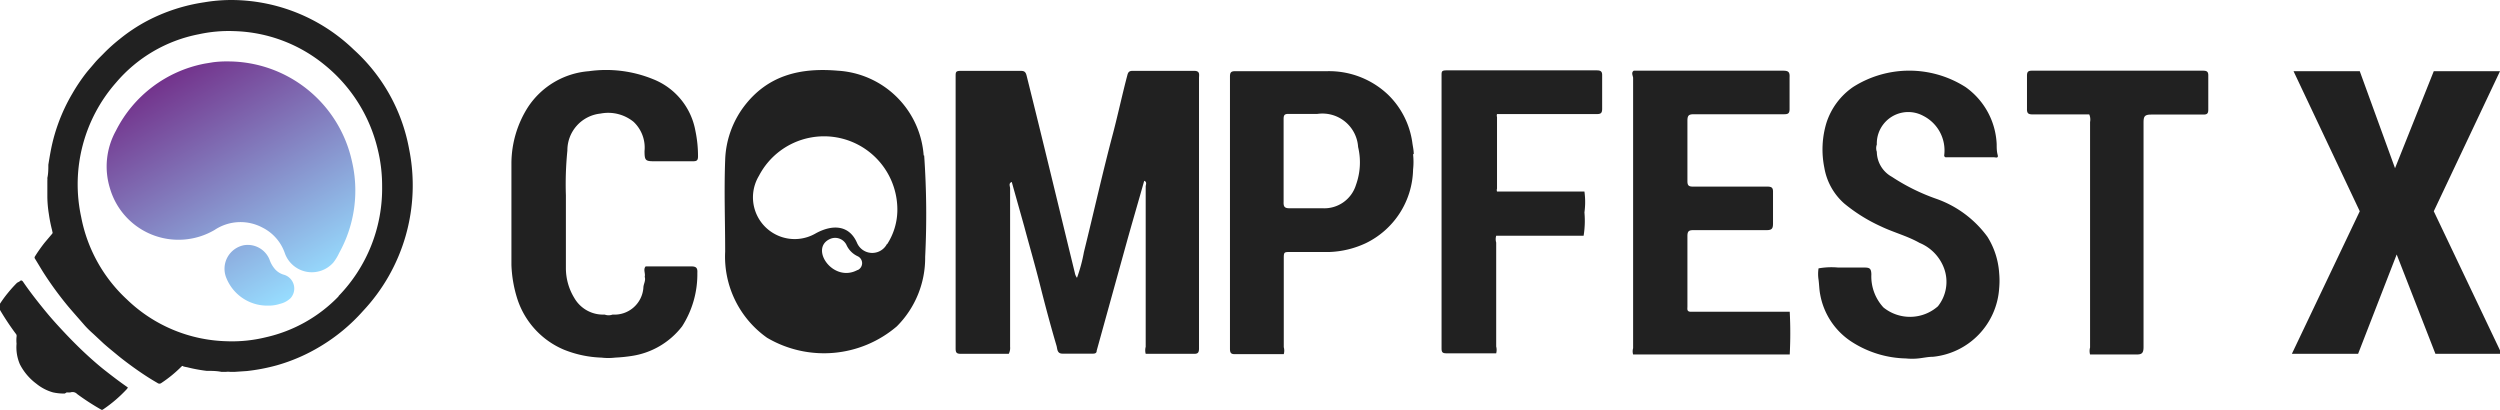 <svg xmlns="http://www.w3.org/2000/svg" xmlns:xlink="http://www.w3.org/1999/xlink" viewBox="0 0 151 24.77"><defs><style>.cls-1{fill:#212121;}.cls-1,.cls-2{fill-rule:evenodd;}.cls-2{fill:url(#linear-gradient);}.cls-3{fill:#212121;}</style><linearGradient id="linear-gradient" x1="10.53" y1="4.42" x2="18.2" y2="17.69" gradientUnits="userSpaceOnUse"><stop offset="0" stop-color="#73338c"/><stop offset="1" stop-color="#97ddff"/></linearGradient></defs><title>Asset 3</title><g id="Layer_2" data-name="Layer 2"><g id="Navbar"><path class="cls-1" d="M3.91,23.77a3.07,3.07,0,0,1-.71-.07,2.79,2.79,0,0,1-1-.52,3.38,3.38,0,0,1-1-1.18A2.59,2.59,0,0,1,1,20.76,2.06,2.06,0,0,1,1,20.34a.21.21,0,0,0-.06-.2,16.25,16.25,0,0,1-1-1.52.15.15,0,0,1,0-.18,7,7,0,0,1,.54-.75c.17-.21.35-.41.55-.61L1.18,17c.07-.07.12-.09.2,0,.38.56.8,1.1,1.23,1.63s.71.84,1.09,1.25.72.76,1.1,1.13,1,.94,1.55,1.37.88.68,1.34,1c.06,0,0,.06,0,.09a8.26,8.26,0,0,1-1.48,1.27.09.09,0,0,1-.1,0,14.63,14.63,0,0,1-1.45-.94.38.38,0,0,0-.4-.1,1.16,1.16,0,0,1-.23,0S3.95,23.75,3.91,23.77Z"/><path class="cls-1" d="M24.71,9a10.68,10.68,0,0,0-3.34-6A10.69,10.69,0,0,0,14,0a9.82,9.82,0,0,0-1.67.14A10.8,10.8,0,0,0,8.89,1.26a10.18,10.18,0,0,0-1.66,1.1,10.37,10.37,0,0,0-.89.79c-.21.22-.44.43-.64.67s-.33.38-.49.58a11,11,0,0,0-.84,1.25,10.78,10.78,0,0,0-.86,1.83,10.66,10.66,0,0,0-.35,1.18c-.1.43-.17.86-.24,1.29,0,.26,0,.53-.06.8a.89.89,0,0,1,0,.16v.83c0,.06,0,.12,0,.18a7,7,0,0,0,.09,1,8.83,8.83,0,0,0,.2,1c0,.07.06.13,0,.2l-.44.52a9.16,9.16,0,0,0-.6.85.11.11,0,0,0,0,.13c.16.26.32.53.48.79a20.64,20.64,0,0,0,1.53,2.1c.33.39.67.77,1,1.15.16.18.34.35.52.51l.61.57c.28.25.58.49.87.73s.77.6,1.17.88.8.54,1.22.78a.19.19,0,0,0,.24,0,7.67,7.67,0,0,0,1.22-1s.06-.06.1,0a1.77,1.77,0,0,0,.23.05,9.31,9.31,0,0,0,1.18.22c.29,0,.59,0,.89.06.09,0,.19,0,.28,0a1.11,1.11,0,0,1,.25,0c.09,0,.19,0,.28,0l.74-.05a11.57,11.57,0,0,0,1.78-.34,10.73,10.73,0,0,0,2.65-1.15,11,11,0,0,0,2.57-2.13A11.09,11.09,0,0,0,24.71,9Zm-4.26,8.9h0a8.78,8.78,0,0,1-4.39,2.47,8.56,8.56,0,0,1-2.39.24,9,9,0,0,1-6-2.52,9.1,9.1,0,0,1-2.77-5A9.3,9.3,0,0,1,7,5a8.73,8.73,0,0,1,5-2.93,8.48,8.48,0,0,1,2.15-.19,9,9,0,0,1,5.48,2.06A9.32,9.32,0,0,1,22.81,9a9.21,9.21,0,0,1,.27,2.27A9.32,9.32,0,0,1,20.45,17.88Z"/><path class="cls-2" d="M13.75,3.71a7.67,7.67,0,0,1,7.5,6,7.76,7.76,0,0,1-.76,5.56,3,3,0,0,1-.35.58,1.73,1.73,0,0,1-2.94-.57,2.71,2.71,0,0,0-1.34-1.53,2.82,2.82,0,0,0-2.9.14,4.31,4.31,0,0,1-6.32-2.52A4.45,4.45,0,0,1,7,7.9a7.61,7.61,0,0,1,5.38-4.06l.49-.08A6.29,6.29,0,0,1,13.75,3.71Zm3.13,14.65a1.39,1.39,0,0,0,.67-.35.87.87,0,0,0-.38-1.41,1.12,1.12,0,0,1-.53-.31,1.68,1.68,0,0,1-.36-.61,1.42,1.42,0,0,0-1.54-.87,1.45,1.45,0,0,0-1.06,2,2.66,2.66,0,0,0,2.5,1.65A2.23,2.23,0,0,0,16.89,18.36Z"/><path class="cls-1" d="M60.93,21.37c-1,0-1.93,0-2.9,0-.25,0-.31-.07-.31-.32q0-8.22,0-16.44c0-.25,0-.33.31-.33,1.2,0,2.4,0,3.61,0,.22,0,.31.05.37.3,1,4,1.94,7.93,2.91,11.9a.71.71,0,0,0,.13.3,9.42,9.42,0,0,0,.42-1.56c.59-2.38,1.12-4.77,1.75-7.14.31-1.18.56-2.36.87-3.53.05-.21.13-.27.32-.27,1.24,0,2.48,0,3.72,0,.37,0,.29.24.29.44q0,6.81,0,13.62c0,.9,0,1.81,0,2.71,0,.25-.07.33-.32.32-1,0-1.93,0-2.9,0a.82.82,0,0,1,0-.42c0-3.23,0-6.45,0-9.68,0-.11.1-.28-.09-.35-.35,1.25-.72,2.5-1.07,3.76q-.9,3.25-1.8,6.5c0,.15-.1.18-.23.18H64.17c-.34,0-.3-.31-.36-.49-.36-1.22-.69-2.46-1-3.69s-.63-2.32-.94-3.48c-.25-.9-.51-1.81-.76-2.71-.21.08-.1.26-.1.39,0,3.19,0,6.38,0,9.56A.78.78,0,0,1,60.93,21.37Z"/><path class="cls-1" d="M117.43,9.38A2.34,2.34,0,0,0,116.17,7a1.9,1.9,0,0,0-2.81,1.73.65.65,0,0,0,0,.44,1.75,1.75,0,0,0,.91,1.51A12.19,12.19,0,0,0,116.93,12a6.49,6.49,0,0,1,3.11,2.3,4.71,4.71,0,0,1,.71,2.2,5.07,5.07,0,0,1,0,.91,4.45,4.45,0,0,1-4,4.14c-.3,0-.59.07-.89.1a3.66,3.66,0,0,1-.74,0,6.28,6.28,0,0,1-3.27-1,4.31,4.31,0,0,1-1.91-2.86c-.06-.3-.06-.6-.1-.9a2.22,2.22,0,0,1,0-.68,4.42,4.42,0,0,1,1.19-.05c.53,0,1.05,0,1.58,0,.32,0,.41.06.42.41a2.76,2.76,0,0,0,.73,2,2.55,2.55,0,0,0,3.29-.07,2.37,2.37,0,0,0,.38-2.27,2.66,2.66,0,0,0-1.49-1.56c-.74-.42-1.57-.63-2.34-1a9.93,9.93,0,0,1-2.21-1.38,3.71,3.71,0,0,1-1.2-2.16,5.54,5.54,0,0,1,.13-2.72,4.18,4.18,0,0,1,1.6-2.15,6.32,6.32,0,0,1,6.8,0,4.46,4.46,0,0,1,1.88,3.46c0,.21,0,.42.06.64s-.13.14-.23.14h-2.87A.11.11,0,0,1,117.43,9.38Z"/><path class="cls-1" d="M98.68,4.27l1.61,0c2.47,0,4.94,0,7.41,0,.32,0,.41.08.39.41,0,.63,0,1.27,0,1.9,0,.25-.07.32-.32.32-1.82,0-3.63,0-5.45,0-.32,0-.4.07-.4.4,0,1.21,0,2.43,0,3.64,0,.25.07.33.32.33,1.5,0,3,0,4.49,0,.29,0,.37.07.36.36,0,.62,0,1.24,0,1.86,0,.31-.06.41-.39.41-1.47,0-2.94,0-4.41,0-.28,0-.37.06-.37.36,0,1.42,0,2.84,0,4.26,0,.14-.05.31.21.31l5.91,0s.06,0,.06,0a25.23,25.23,0,0,1,0,2.58H98.64a.69.69,0,0,1,0-.38q0-8.16,0-16.34C98.61,4.53,98.52,4.38,98.68,4.27Z"/><path class="cls-1" d="M39,16.09c.91,0,1.83,0,2.74,0,.3,0,.4.08.38.39a5.83,5.83,0,0,1-.92,3.23,4.72,4.72,0,0,1-3.05,1.79,9.3,9.3,0,0,1-1,.1,3.48,3.48,0,0,1-.82,0,6.63,6.63,0,0,1-2.27-.48A5,5,0,0,1,31.23,18a7.65,7.65,0,0,1-.34-2c0-2.07,0-4.13,0-6.19a6.36,6.36,0,0,1,1-3.34,4.85,4.85,0,0,1,3.68-2.17,7.49,7.49,0,0,1,3.87.48A4.14,4.14,0,0,1,42,7.89a7.45,7.45,0,0,1,.16,1.55c0,.23-.06.3-.29.3-.79,0-1.58,0-2.37,0-.52,0-.57-.06-.57-.62a2.14,2.14,0,0,0-.66-1.76,2.43,2.43,0,0,0-2-.5,2.23,2.23,0,0,0-2,2.23,20.29,20.29,0,0,0-.09,2.71c0,1.47,0,2.93,0,4.4A3.45,3.45,0,0,0,34.69,18a2,2,0,0,0,1.83,1A.69.69,0,0,0,37,19a1.75,1.75,0,0,0,1.86-1.62c0-.22.16-.43.08-.66C39,16.52,38.83,16.27,39,16.09Z"/><path class="cls-1" d="M95.65,14.24c-1.76,0-3.52,0-5.28,0a.73.73,0,0,0,0,.41q0,3.14,0,6.28a.81.81,0,0,1,0,.41c-1,0-2,0-3,0-.24,0-.3-.06-.3-.3q0-8.24,0-16.48c0-.23,0-.31.29-.31h9.08c.24,0,.34.06.33.32,0,.66,0,1.31,0,2,0,.27-.09.32-.33.32h-5.6l-.42,0a.29.29,0,0,0,0,.18v4.32a.28.28,0,0,0,0,.18l3.13,0h2.15a4.6,4.6,0,0,1,0,1.26A5.63,5.63,0,0,1,95.65,14.24Z"/><path class="cls-1" d="M126.19,6.91c-1.14,0-2.28,0-3.42,0-.25,0-.35-.06-.34-.34,0-.66,0-1.32,0-2,0-.24.08-.3.3-.3h10.34c.26,0,.32.09.31.34,0,.66,0,1.32,0,2,0,.24-.06.31-.3.31-1.05,0-2.11,0-3.15,0-.41,0-.46.13-.46.49,0,4.51,0,9,0,13.54,0,.37-.09.47-.45.46-.93,0-1.85,0-2.78,0a.8.8,0,0,1,0-.42c0-4.54,0-9.08,0-13.62A.77.77,0,0,0,126.19,6.91Z"/><path class="cls-1" d="M55.79,9.39A5.53,5.53,0,0,0,50.6,4.27c-2.23-.19-4.22.25-5.67,2.17A5.68,5.68,0,0,0,43.8,9.68c-.07,1.93,0,3.58,0,5.52a6,6,0,0,0,2.53,5.2,6.77,6.77,0,0,0,7.84-.69,5.85,5.85,0,0,0,1.71-4.19,51.41,51.41,0,0,0-.06-6.13Zm-4,6.92h0c-1.47.79-2.91-1.3-1.67-1.87a.76.76,0,0,1,1,.34,1.38,1.38,0,0,0,.69.7.46.46,0,0,1,0,.83Zm1.78-1.57h0a1,1,0,0,1-1.81-.08c-.47-1.07-1.47-1.12-2.48-.57a2.52,2.52,0,0,1-3.44-3.47,4.43,4.43,0,0,1,8.36,2.12A3.83,3.83,0,0,1,53.59,14.74Z"/><path class="cls-1" d="M85.39,9.3c0-.24-.06-.48-.09-.72a5,5,0,0,0-1.44-2.84A5.17,5.17,0,0,0,80.15,4.3c-1.85,0-3.7,0-5.55,0-.26,0-.31.09-.31.33q0,8.22,0,16.44c0,.25.07.33.32.32,1,0,2,0,2.93,0a.77.77,0,0,0,0-.42V15.66c0-.44,0-.44.42-.44.79,0,1.57,0,2.35,0a5.65,5.65,0,0,0,2.18-.53,5.06,5.06,0,0,0,2.86-4.45,4.22,4.22,0,0,0,0-.92ZM81.9,11.17h0a2,2,0,0,1-2,1.41c-.66,0-1.31,0-2,0-.32,0-.38-.1-.37-.39,0-.83,0-1.65,0-2.48s0-1.68,0-2.52c0-.23.05-.31.29-.31.58,0,1.16,0,1.75,0a2.16,2.16,0,0,1,2.46,2A4,4,0,0,1,81.9,11.17Z"/><path class="cls-3" d="M144.66,10.16,147,4.3h4l-4,8.46,4.1,8.61h-4l-2.34-6-2.33,6h-4l4.1-8.61-4-8.46h4Z"/></g></g></svg>